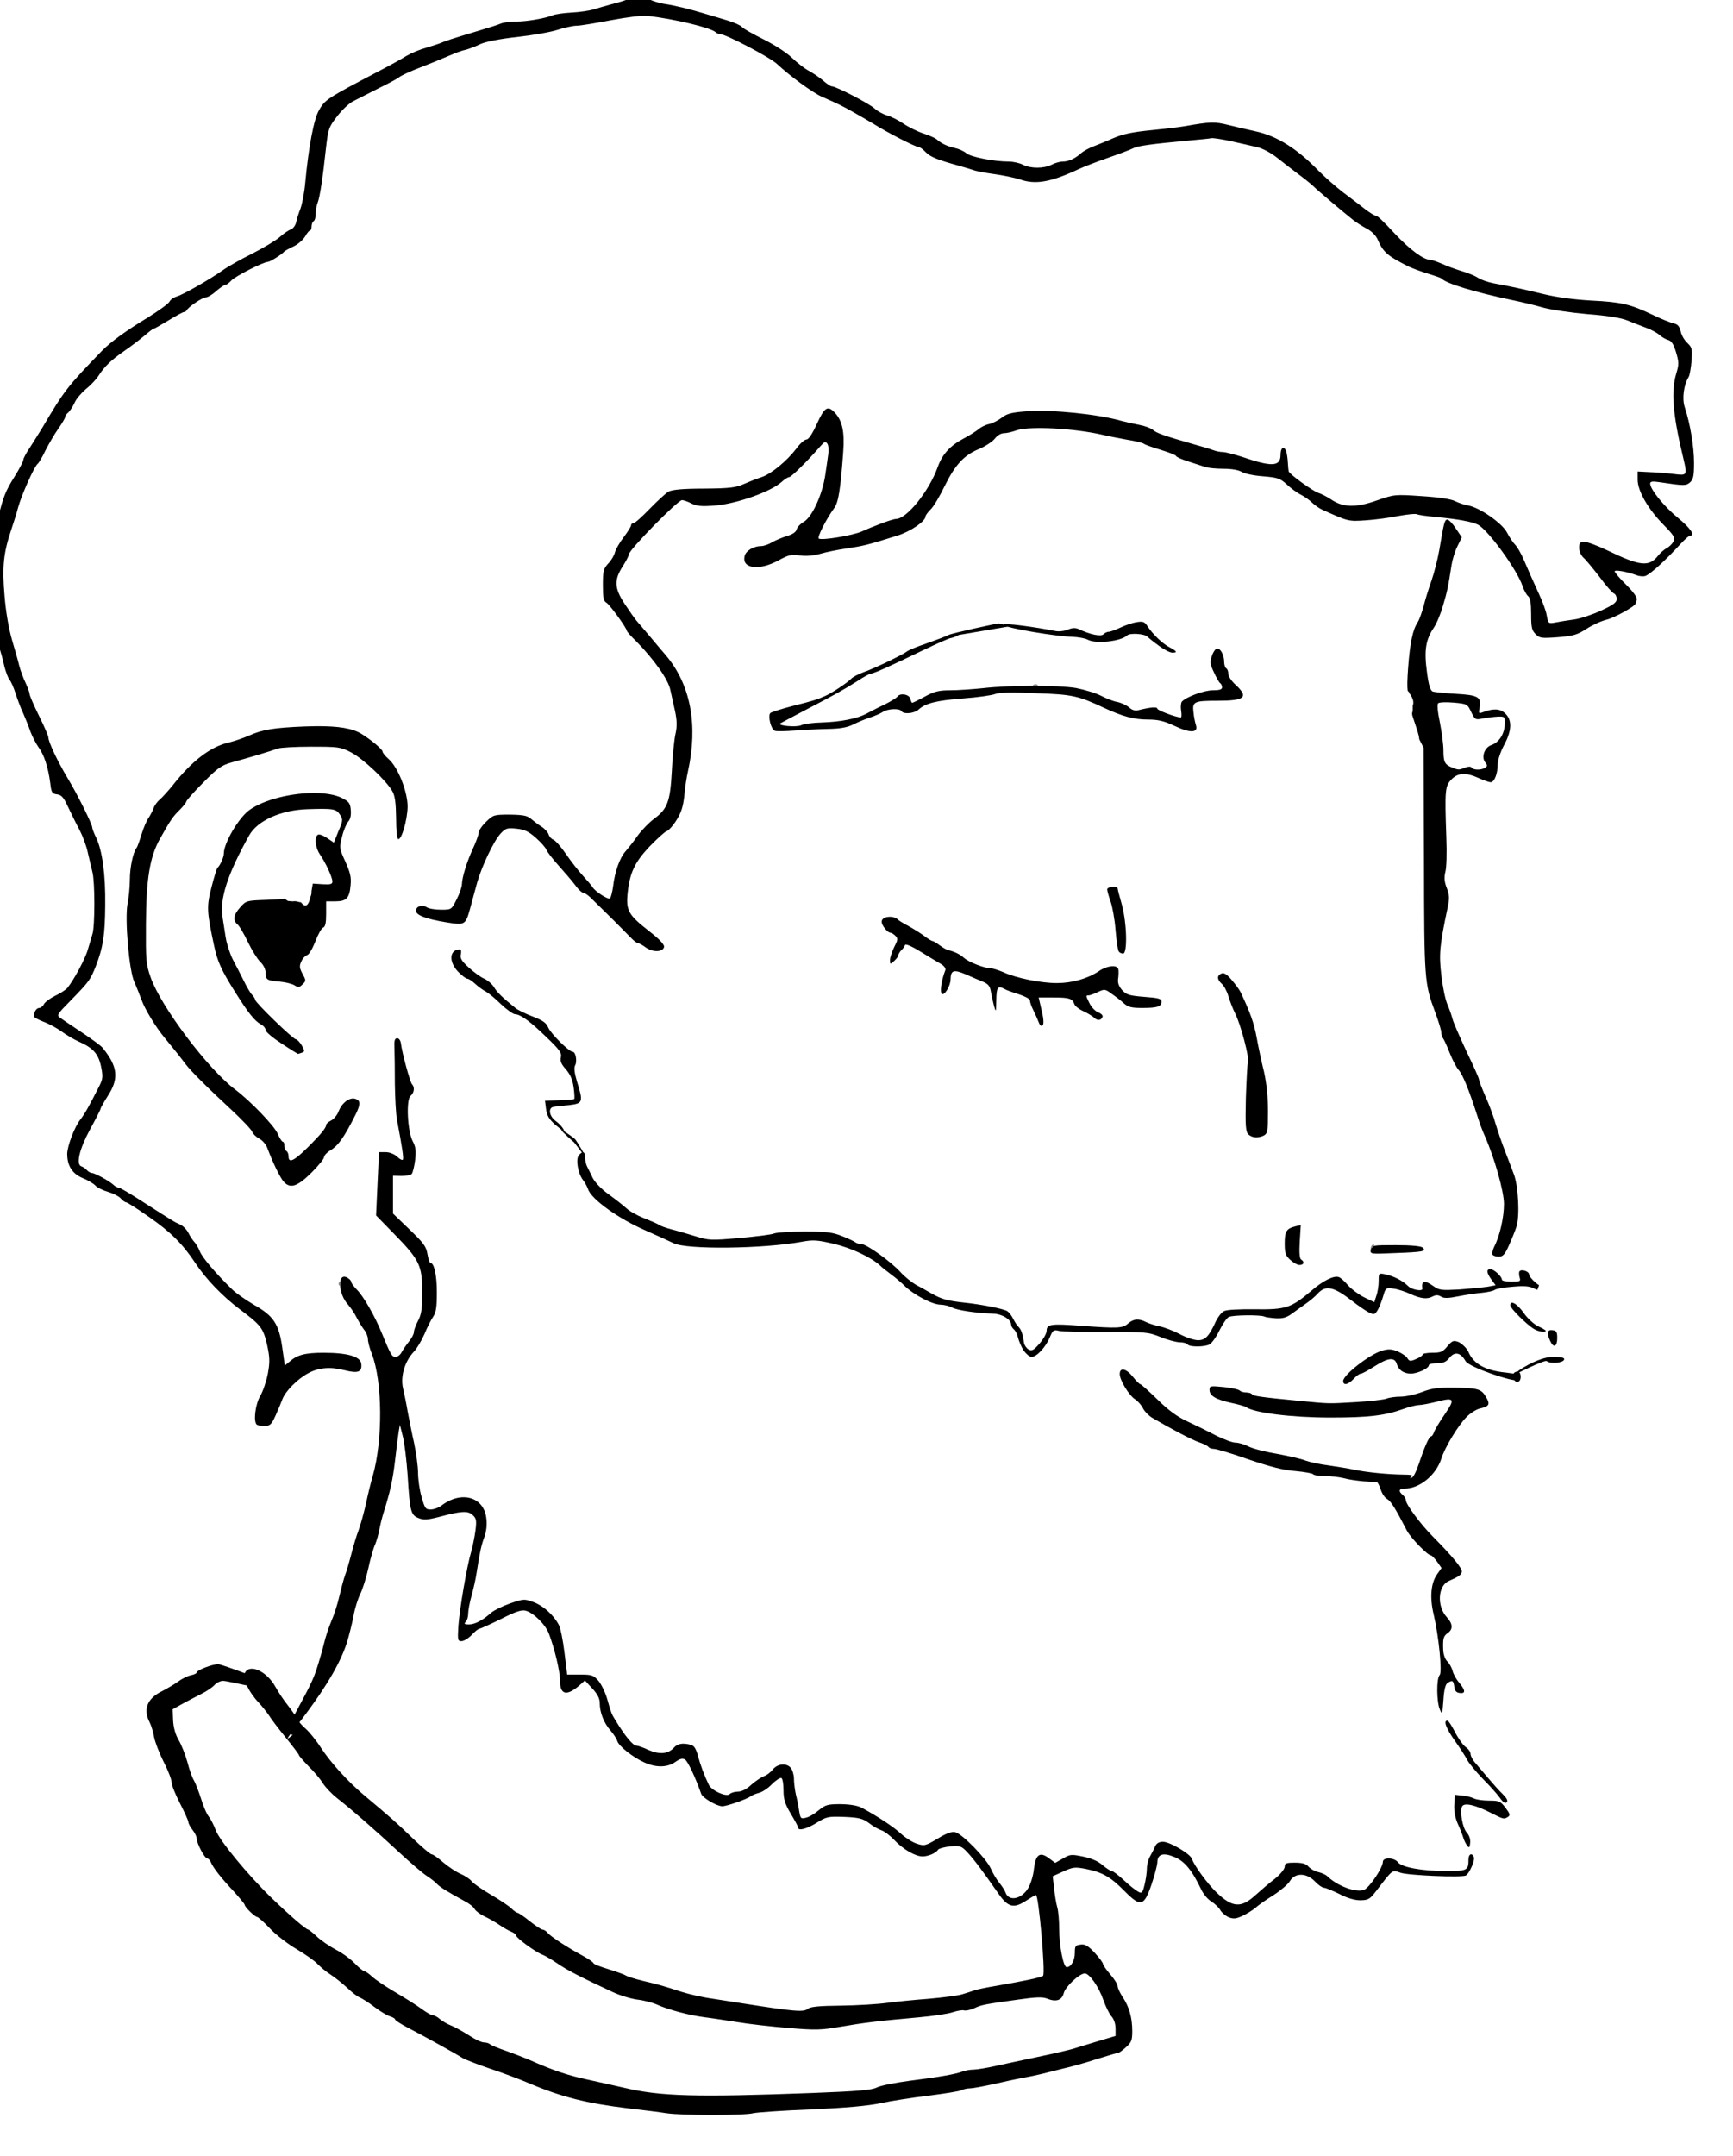 <?xml version="1.0" encoding="UTF-8" standalone="no"?>
<svg
   id="svg8"
   version="1.1"
   viewBox="0 0 215.76 268.198"
   height="268.198mm"
   width="215.76mm">
  <defs
     id="defs2" />
  <g
     transform="translate(-1.733,-19.36)"
     id="layer1">
    <g
       transform="matrix(0.026,0,0,0.026,-62.7,-4.999)"
       id="g100">
      <g
         id="layer101"
         fill="#000000"
         stroke="none">
        <path
           d="m 5670,11049 c -30,-5 -111,-15 -180,-23 -202,-24 -324,-55 -477,-120 -44,-19 -130,-51 -190,-71 -59,-20 -118,-43 -131,-51 -26,-17 -179,-102 -264,-146 -32,-17 -58,-34 -58,-38 0,-4 -10,-10 -22,-14 -13,-3 -47,-23 -76,-45 -29,-22 -61,-42 -71,-46 -10,-3 -37,-24 -60,-46 -24,-22 -59,-50 -79,-63 -21,-13 -48,-36 -62,-50 -13,-15 -59,-47 -101,-72 -43,-25 -101,-70 -129,-100 -28,-30 -56,-54 -60,-54 -11,0 -60,-48 -60,-58 0,-4 -24,-33 -52,-64 -63,-67 -100,-115 -110,-140 -4,-10 -12,-18 -17,-18 -13,0 -51,-73 -51,-96 0,-9 -9,-27 -20,-41 -11,-14 -20,-31 -20,-38 0,-6 -18,-46 -40,-89 -22,-42 -40,-87 -40,-100 0,-13 -17,-58 -39,-100 -21,-42 -41,-95 -45,-117 -4,-23 -13,-54 -21,-70 -33,-62 -12,-115 58,-149 23,-12 58,-32 77,-46 19,-14 47,-28 63,-31 15,-3 27,-9 27,-13 0,-11 75,-40 103,-40 14,0 263,90 275,110 20,36 -220,-30 -252,-30 -13,0 -31,9 -42,21 -10,11 -37,29 -59,40 -22,11 -62,32 -90,47 l -50,28 2,53 c 2,35 11,68 27,95 13,22 32,70 42,106 9,36 23,74 30,85 7,11 22,50 34,86 11,37 28,77 39,90 10,13 24,42 32,63 18,50 155,216 269,326 88,85 164,150 174,150 3,0 22,15 42,34 19,18 60,46 90,62 30,15 71,45 91,66 20,21 42,38 47,38 5,0 22,12 37,26 15,14 64,47 110,74 46,27 102,62 125,79 23,17 47,31 54,31 8,0 23,8 34,18 12,10 37,25 56,32 19,8 57,29 85,47 27,18 59,33 70,33 12,0 25,4 30,9 6,5 39,19 75,31 36,13 83,31 105,40 123,55 192,78 296,100 48,10 124,28 170,38 170,40 341,45 899,24 215,-8 282,-14 306,-26 17,-9 87,-23 155,-32 143,-18 224,-32 257,-45 13,-5 37,-9 55,-9 18,-1 61,-8 97,-16 36,-8 128,-28 205,-44 77,-16 154,-34 170,-39 17,-5 69,-21 118,-36 l 87,-26 v -36 c 0,-22 -8,-45 -19,-57 -11,-12 -28,-47 -39,-78 -22,-64 -67,-128 -89,-128 -26,0 -93,63 -101,94 -9,35 -37,44 -81,26 -21,-8 -53,-7 -137,5 -165,23 -176,25 -212,42 -18,8 -39,12 -47,10 -7,-3 -31,1 -53,8 -22,8 -96,19 -164,25 -192,17 -265,26 -375,45 -92,16 -118,17 -250,6 -82,-7 -191,-19 -243,-28 -52,-8 -122,-19 -155,-23 -73,-9 -176,-36 -231,-61 -23,-10 -66,-21 -95,-24 -30,-4 -83,-20 -119,-37 -153,-71 -218,-105 -263,-136 -26,-18 -59,-37 -72,-42 -32,-12 -125,-80 -125,-91 0,-5 -10,-13 -22,-18 -13,-5 -39,-20 -58,-33 -19,-13 -52,-32 -72,-41 -21,-10 -42,-26 -47,-35 -5,-10 -26,-27 -48,-38 -86,-47 -118,-67 -133,-83 -8,-9 -30,-26 -47,-37 -18,-11 -79,-63 -135,-115 -113,-105 -229,-206 -296,-258 -24,-19 -54,-50 -67,-70 -12,-20 -43,-57 -69,-82 -25,-26 -46,-50 -46,-53 0,-4 -28,-41 -63,-84 -34,-42 -71,-90 -81,-107 -11,-16 -33,-44 -49,-61 -46,-48 -77,-112 -68,-138 19,-52 106,-15 149,64 14,25 39,63 57,85 17,22 38,51 45,65 7,14 26,36 43,50 16,14 49,54 72,90 47,72 133,166 210,230 124,104 154,130 229,203 44,42 85,77 91,77 7,0 32,18 56,39 25,21 62,46 84,55 21,9 44,25 51,34 7,10 48,39 91,64 43,25 88,55 100,67 12,12 26,21 30,21 4,0 31,18 58,40 28,22 55,40 61,40 6,0 18,7 25,16 15,18 90,67 167,109 28,15 52,32 52,36 0,4 33,17 73,29 39,12 77,26 82,30 6,4 42,16 80,25 77,18 101,25 190,54 33,10 96,25 140,31 44,7 105,16 135,21 267,42 306,45 327,28 12,-10 54,-14 157,-15 78,-1 177,-7 221,-13 44,-6 135,-15 203,-20 67,-6 139,-15 160,-22 20,-6 48,-15 62,-20 14,-4 57,-13 95,-19 143,-25 220,-41 228,-49 12,-12 -21,-386 -34,-386 -4,0 -26,13 -49,28 -57,37 -85,30 -128,-31 -80,-115 -121,-169 -151,-201 -29,-31 -35,-33 -82,-29 -28,3 -54,10 -58,15 -10,17 -48,33 -75,33 -35,0 -94,-34 -137,-80 -20,-21 -47,-41 -60,-45 -13,-4 -40,-19 -59,-34 -30,-22 -47,-27 -118,-30 -79,-3 -86,-1 -133,28 -48,30 -89,40 -89,23 0,-5 -16,-34 -35,-66 -28,-47 -35,-69 -35,-112 0,-29 -4,-56 -10,-59 -5,-3 -26,10 -45,29 -19,20 -48,39 -63,42 -15,4 -32,11 -39,16 -17,14 -115,48 -136,48 -27,0 -94,-40 -101,-59 -27,-77 -64,-156 -77,-164 -12,-8 -24,-5 -47,11 -38,27 -93,28 -149,2 -54,-24 -121,-77 -129,-102 -3,-11 -18,-34 -33,-51 -32,-37 -51,-86 -51,-131 0,-22 -11,-43 -36,-70 l -35,-38 -22,20 c -63,56 -97,51 -97,-17 0,-46 -25,-151 -53,-226 -17,-45 -74,-101 -112,-111 -20,-5 -49,5 -118,40 -51,25 -97,46 -102,46 -6,0 -23,14 -38,30 -16,17 -38,30 -49,30 -18,0 -19,-5 -15,-72 6,-85 42,-293 62,-358 7,-25 16,-70 20,-100 6,-48 4,-58 -14,-74 -23,-21 -54,-19 -162,10 -56,14 -72,15 -97,5 -37,-15 -41,-31 -52,-206 -5,-71 -15,-155 -23,-185 l -14,-55 -6,35 c -3,19 -11,80 -17,135 -11,93 -23,148 -55,250 -7,22 -16,58 -20,80 -4,22 -13,54 -20,71 -8,16 -23,68 -33,115 -10,46 -28,102 -39,124 -11,22 -26,69 -32,105 -7,36 -21,92 -31,125 -80,255 -416.207,582.5 -227.011,414.565 22.832,-20.266 7.815,28.369 -32.185,28.369 -72,0 69.196,-177.935 112.196,-309.935 13,-40 30,-98 37,-128 7,-30 23,-78 35,-106 13,-29 30,-83 39,-122 9,-39 21,-83 27,-99 6,-15 19,-59 29,-98 10,-38 25,-90 35,-115 9,-25 25,-81 35,-125 9,-44 24,-105 33,-135 49,-172 47,-450 -4,-584 -11,-27 -19,-59 -19,-71 0,-12 -8,-33 -19,-46 -10,-13 -26,-40 -36,-59 -9,-19 -28,-46 -40,-60 -49,-53 -52,-155 -5,-130 11,6 20,15 20,21 0,5 12,22 27,37 32,32 86,126 119,207 43,105 49,115 66,115 10,0 23,-10 29,-22 7,-13 23,-36 35,-51 13,-16 24,-36 24,-45 0,-10 9,-34 20,-55 16,-30 20,-56 20,-137 0,-128 -13,-154 -132,-276 l -89,-91 7,-152 7,-151 h 32 c 18,0 41,9 54,21 12,12 25,19 28,15 5,-5 -2,-54 -28,-191 -5,-27 -9,-104 -10,-170 0,-66 -1,-142 -2,-170 -2,-38 1,-50 13,-50 9,0 16,11 18,25 5,43 43,184 53,195 14,14 11,41 -7,56 -22,18 -15,169 11,218 14,26 16,46 11,89 -4,31 -11,61 -17,67 -5,5 -27,9 -49,9 l -40,-1 v 90 91 l 79,76 c 67,64 80,81 86,118 4,23 10,42 14,42 18,0 31,58 31,141 0,72 -4,97 -18,117 -10,15 -29,52 -41,82 -13,30 -36,69 -51,85 -44,46 -65,119 -52,175 6,25 16,74 22,110 7,36 20,104 31,152 10,48 19,113 19,143 0,30 7,82 17,115 15,54 19,60 43,60 15,0 38,-8 51,-18 96,-74 205,-43 216,61 4,30 0,63 -10,90 -15,41 -21,70 -37,172 -4,28 -15,76 -24,108 -9,32 -16,70 -16,85 0,16 -5,33 -12,40 -9,9 -6,12 15,12 29,0 66,-19 107,-56 14,-12 55,-32 92,-45 65,-22 67,-22 113,-5 47,18 96,63 120,110 7,13 19,72 26,130 l 13,106 h 62 c 57,0 64,3 88,30 14,17 33,56 42,88 19,67 21,71 37,97 49,81 86,125 103,125 6,0 33,9 58,21 53,23 94,19 122,-12 17,-19 42,-23 80,-13 16,4 25,19 34,52 12,45 30,93 52,139 14,29 85,60 100,45 7,-7 25,-12 40,-12 18,0 42,-12 65,-34 21,-18 48,-36 60,-40 12,-4 31,-18 42,-32 23,-29 68,-32 87,-6 7,9 14,32 14,50 0,18 4,52 9,75 6,23 13,59 16,80 6,36 8,38 32,32 15,-3 42,-19 62,-36 32,-26 42,-29 106,-29 46,1 81,7 101,18 74,40 152,91 187,124 21,19 55,41 75,47 36,12 41,11 100,-24 42,-26 69,-35 84,-31 34,8 148,125 170,173 10,23 29,55 42,70 12,15 26,36 29,46 16,44 76,32 108,-20 13,-21 25,-62 28,-92 8,-70 28,-85 71,-53 l 31,23 37,-21 c 34,-20 40,-21 97,-9 39,8 72,22 93,41 18,15 38,28 44,28 6,0 32,20 58,44 25,24 56,48 67,54 19,11 22,8 32,-33 6,-24 11,-59 11,-77 0,-18 7,-44 15,-58 8,-14 19,-35 24,-47 7,-16 19,-23 38,-23 33,0 131,58 139,82 9,30 75,120 118,161 75,72 117,75 184,14 26,-23 68,-60 95,-80 27,-22 47,-47 47,-58 0,-16 7,-19 48,-19 36,0 54,5 66,19 10,11 31,23 47,26 16,4 35,12 42,19 49,48 139,81 177,66 26,-11 90,-106 90,-134 0,-23 55,-21 72,2 18,24 114,42 230,42 103,0 108,-3 108,-56 0,-26 17,-33 26,-10 6,14 -21,76 -38,87 -17,11 -278,0 -314,-13 -40,-14 -35,-18 -114,85 -32,42 -39,46 -77,47 -28,0 -63,-10 -101,-30 -33,-16 -66,-30 -74,-30 -8,0 -27,-13 -43,-30 -40,-42 -96,-43 -120,-2 -9,15 -44,45 -78,67 -34,21 -73,48 -87,61 -14,12 -42,29 -63,39 -31,14 -42,15 -66,6 -15,-7 -34,-23 -40,-35 -7,-12 -26,-30 -42,-40 -16,-9 -37,-34 -47,-54 -45,-95 -81,-139 -130,-159 -55,-23 -82,-14 -82,28 -1,13 -13,60 -28,104 -36,105 -52,109 -130,30 -66,-67 -105,-89 -184,-105 -52,-10 -62,-9 -108,12 l -51,23 7,59 c 3,33 10,73 15,90 5,17 9,62 9,100 0,84 20,186 36,186 21,0 39,-32 39,-69 0,-32 3,-36 28,-39 21,-3 36,6 67,39 22,24 40,48 40,54 0,5 16,28 35,50 19,22 35,47 35,56 0,9 11,32 24,52 31,46 46,98 46,163 0,44 -4,54 -30,77 -16,15 -33,27 -37,27 -5,0 -51,14 -103,30 -52,17 -124,37 -160,45 -36,9 -81,20 -100,25 -19,5 -62,14 -95,20 -33,6 -98,20 -145,31 -47,10 -95,19 -108,19 -13,0 -31,4 -40,9 -9,5 -80,16 -157,26 -77,9 -180,25 -230,36 -62,13 -164,22 -335,30 -135,5 -258,14 -275,18 -39,11 -345,11 -415,0 z"
           id="path10" />
        <path
           d="m 9504,9769 c -6,-8 -15,-25 -19,-39 -4,-14 -16,-44 -27,-68 -12,-28 -18,-60 -16,-90 l 3,-47 35,4 c 19,1 44,8 55,13 10,6 43,11 73,11 49,0 55,3 79,34 22,29 24,36 12,44 -20,12 -20,12 -85,-21 -71,-36 -123,-48 -134,-30 -13,21 1,104 22,126 12,14 18,32 16,50 -2,22 -5,25 -14,13 z"
           id="path12" />
        <path
           d="m 9659,9538 c -13,-18 -50,-59 -82,-91 -31,-32 -64,-72 -72,-87 -8,-16 -35,-58 -60,-93 -43,-61 -56,-97 -36,-97 5,0 21,25 37,56 16,31 39,63 51,71 13,9 23,23 23,33 0,9 10,29 23,43 12,14 40,47 62,73 22,26 53,61 69,76 20,20 26,32 19,39 -7,7 -18,0 -34,-23 z"
           id="path14" />
        <path
           d="m 9373,9117 c -16,-35 -17,-149 -1,-165 13,-13 -4,-185 -29,-291 -19,-79 -13,-149 16,-190 l 22,-31 -21,-30 c -12,-16 -25,-30 -29,-30 -16,0 -97,-83 -116,-119 -55,-107 -77,-141 -94,-151 -11,-5 -25,-26 -31,-45 -6,-19 -15,-35 -18,-36 -4,0 -33,-2 -65,-4 -32,-3 -75,-9 -95,-15 -20,-5 -60,-10 -89,-10 -28,0 -54,-4 -57,-9 -3,-4 -41,-11 -85,-15 -57,-4 -122,-21 -225,-56 -79,-28 -153,-50 -165,-50 -11,0 -22,-4 -26,-9 -3,-5 -22,-15 -43,-22 -32,-10 -133,-63 -227,-118 -16,-10 -36,-30 -43,-44 -7,-15 -24,-35 -38,-44 -30,-19 -74,-92 -74,-121 0,-34 31,-27 63,13 15,19 31,35 35,35 4,0 41,33 82,73 54,53 95,83 145,106 39,18 100,48 136,67 37,18 78,34 93,34 15,0 43,8 64,19 20,10 82,26 137,35 55,10 116,24 135,32 19,7 69,18 110,23 41,6 98,15 125,21 58,12 157,22 233,23 35,0 48,3 40,9 -10,8 -10,9 0,6 8,-2 22,-30 33,-63 27,-81 50,-135 60,-135 4,0 10,-9 14,-20 3,-10 26,-49 51,-85 52,-76 47,-83 -41,-60 -33,8 -69,15 -81,15 -12,0 -46,8 -76,19 -90,32 -168,41 -349,41 -187,0 -367,-23 -404,-50 -5,-4 -37,-13 -70,-20 -74,-16 -105,-34 -105,-62 0,-20 3,-20 68,-14 37,4 71,11 77,17 5,5 19,9 31,9 13,0 25,4 28,9 5,8 46,14 236,32 136,13 126,13 262,5 65,-4 129,-11 144,-16 14,-6 45,-10 69,-10 24,0 70,-10 102,-22 46,-18 77,-22 150,-21 117,1 134,6 156,43 22,36 17,46 -25,56 -18,3 -48,22 -67,41 -40,40 -104,145 -121,200 -26,79 -104,143 -176,143 -27,0 -31,12 -9,30 8,7 15,18 15,25 0,20 70,115 130,175 95,96 141,152 138,168 -3,15 -12,22 -62,44 -53,23 -58,121 -10,173 29,31 31,58 5,76 -21,15 -24,25 -22,81 1,22 9,45 20,55 10,10 21,30 25,45 3,14 17,40 31,56 31,37 32,54 3,50 -17,-2 -24,-11 -26,-30 -4,-30 -9,-33 -32,-18 -10,6 -17,32 -20,82 -5,68 -6,71 -17,45 z"
           id="path16" />
        <path
           d="m 316.76,73.182 c -1.688,-0.075 -3.287,0.224 -4.537,0.924 -0.9,0.5 -4.401,1.7 -7.701,2.5 -3.3,0.9 -7.6,2.101 -9.5,2.701 -1.9,0.6 -6.6,1.3 -10.5,1.5 -3.8,0.2 -7.9,0.799 -9,1.299 -3.3,1.4 -12.2,3 -17.5,3 -2.7,0 -5.899,0.4 -7.199,0.9 -1.3,0.6 -6.101,2.1 -10.801,3.5 -13.9,4.2 -15.4,4.7 -17.5,5.6 -1.1,0.5 -4.5,1.6 -7.5,2.5 -3,0.8 -7.3,2.6 -9.5,3.9 -2.2,1.4 -8,4.599 -13,7.199 -25.2,13.2 -26.098,13.801 -28.898,18.801 -2.5,4.2 -5.002,17.5 -6.602,34.6 -0.4,4.7 -1.499,10.3 -2.299,12.5 -0.9,2.2 -1.8,5.201 -2.1,6.701 -0.4,1.5 -1.5,2.899 -2.5,3.299 -1.1,0.3 -3.401,1.9 -5.301,3.6 -1.8,1.6 -7.801,5.2 -13.301,8 -5.5,2.7 -11.8,6.3 -14,7.9 -5.9,4.2 -19.499,12 -22.199,12.6 -1.3,0.4 -2.801,1.4 -3.301,2.4 -0.5,1 -5.099,4.3 -10.199,7.5 -10.9,6.6 -18,11.8 -22.1,16 -16.5,17 -18.001,18.9 -28.701,37 -1.4,2.3 -3.999,6.4 -5.699,9.1 -1.8,2.6 -3.301,5.4 -3.301,6.1 0,0.7 -1.899,4.401 -4.299,8.201 -4.1,6.5 -5.4,9.7 -7.6,18.9 -0.6,2 -1.501,5.9 -2.201,8.6 -2.7,10.8 -1.2,42.5 2.6,54.1 0.7,2.2 1.8,6.2 2.4,9 0.7,2.7 1.8,5.7 2.5,6.5 0.7,0.8 2.1,3.9 3,6.9 1,3 2.601,7.3 3.701,9.5 1,2.3 2.499,6 3.299,8.4 0.9,2.3 2.6,5.7 3.9,7.5 2.6,3.5 4.6,9.499 5.6,17.199 0.5,4.5 0.901,5.001 3.201,5.301 2.2,0.3 3.199,1.4 5.299,6 1.5,3.1 3.9,8.1 5.5,11 1.5,2.9 3.4,7.9 4,11 0.7,3.1 1.701,7.299 2.201,9.299 1.2,4.6 1.2,25.7 0,29.5 -0.5,1.6 -1.401,4.9 -2.201,7.4 -1.2,4.4 -6.699,14.6 -9.799,18.4 -0.9,1 -3.5,2.699 -5.9,3.799 -2.3,1.1 -4.701,2.9 -5.301,3.9 -0.5,1.1 -1.599,1.9 -2.299,1.9 -1.3,0 -2.602,2 -2.602,4 0,0.5 2.102,1.6 4.602,2.6 2.5,0.9 6.4,3 8.6,4.6 2.2,1.6 5.9,3.801 8.1,4.801 7.1,3.1 9.6,5.9 10.9,12 1,4.9 0.9,5.9 -0.9,9.5 -4.8,9.5 -6.9,13.2 -9,15.9 -2.8,3.5 -6.301,12.8 -6.301,16.5 0,5.6 2.5,9.5 7.4,11.5 2.5,1 5.3,2.7 6.1,3.6 0.9,1 3.6,2.3 6,3 2.4,0.7 5.202,2.1 6.102,3.1 0.9,1.1 2.1,1.9 2.6,1.9 0.5,0 5.399,3.1 10.799,6.9 10.4,7.2 16.201,12.9 22.301,22.1 5.1,7.7 12.999,15.9 21.199,22.1 10.3,7.7 11.301,9 13.201,17 1.3,6.1 1.4,8.201 0.4,13.801 -0.7,3.6 -2.301,8.499 -3.701,10.799 -2.3,4 -3.299,12.002 -1.699,13.602 0.3,0.4 1.999,0.699 3.699,0.699 2.7,0 3.401,-0.601 5.301,-4.801 1.2,-2.6 2.7,-6.2 3.4,-8.1 1.4,-3.7 7.199,-9.599 12.299,-12.299 4.9,-2.7 10.601,-3.2 17.201,-1.5 6.7,1.7 8.699,0.998 8.199,-3.102 -0.4,-3.4 -6.6,-5.199 -18,-5.199 -8.9,0 -12.7,1.001 -16.4,4.301 l -2.199,1.799 -1.201,-8.5 c -1.6,-11.3 -4.1,-15.2 -13.5,-20.5 -3.9,-2.3 -8.7,-5.6 -10.6,-7.5 -7.7,-7.5 -13.999,-14.9 -15.299,-17.9 -0.7,-1.8 -1.901,-3.899 -2.701,-4.699 -0.8,-0.8 -2.1,-2.8 -2.9,-4.4 -0.8,-1.6 -2.6,-3.4 -4,-4 -2.7,-1.2 -2.598,-1.1 -17.898,-10.9 -5.7,-3.7 -10.8,-6.699 -11.4,-6.699 -0.6,0 -1.8,-0.6 -2.6,-1.4 -2.1,-1.9 -8.901,-5.6 -10.201,-5.6 -0.6,0 -1.7,-0.6 -2.5,-1.4 -0.7,-0.8 -1.9,-1.599 -2.6,-1.799 -2.7,-0.9 -1,-8.202 4.1,-17.602 2.8,-5.1 5.1,-9.6 5.1,-10 0,-0.4 1.6,-3.199 3.5,-6.199 5.4,-8.3 4.701,-14.1 -2.699,-23.1 -0.7,-0.8 -5.101,-4.101 -9.801,-7.201 -4.7,-3.1 -9.298,-6.2 -10.398,-7 -1.7,-1.2 -1.4,-1.699 5,-8.199 8.8,-9 9.5,-9.9 12.1,-16.5 3.5,-9 4.4,-15 4.5,-29.1 0.2,-14.7 -1.401,-26.201 -4.301,-32.301 -1.1,-2.2 -1.9,-4.4 -1.9,-4.9 0,-1.6 -7.099,-15.9 -11.699,-23.5 -4.7,-7.8 -9.301,-17.4 -9.301,-19.6 0,-0.7 -2,-5.4 -4.5,-10.4 -2.5,-5 -4.5,-9.698 -4.5,-10.398 0,-0.7 -0.898,-3.101 -1.898,-5.301 -1.1,-2.2 -2.4,-5.8 -3,-8 -0.5,-2.2 -2.1,-7.8 -3.5,-12.5 -1.5,-5.1 -3.002,-13.499 -3.602,-21.199 -1.2,-13.9 -0.498,-20.501 3.102,-31.301 1.1,-3.3 2.698,-8.2 3.398,-11 1.6,-5.9 7.9,-20 9.4,-20.9 0.5,-0.4 2.201,-3.2 3.701,-6.4 1.6,-3.1 4.3,-7.799 6.1,-10.299 1.8,-2.6 3.299,-5.1 3.299,-5.6 0,-0.6 0.702,-1.601 1.602,-2.301 0.8,-0.8 2.098,-2.8 2.898,-4.5 0.7,-1.8 3.2,-4.7 5.4,-6.6 2.3,-1.8 5,-4.7 6.1,-6.4 2.8,-4.4 6,-7.5 12.5,-12 3.2,-2.2 7.5,-5.499 9.5,-7.199 2.1,-1.8 4,-3.301 4.4,-3.301 0.3,0 3.5,-1.8 7.1,-4 3.6,-2.2 6.9,-4 7.4,-4 0.5,0 1.101,-0.401 1.301,-0.801 0.6,-1.5 7.5,-6.199 9.1,-6.199 0.9,0 3.2,-1.3 5,-3 1.9,-1.6 3.9,-3 4.4,-3 0.6,0 1.799,-0.9 2.799,-2 1.9,-2.1 15.402,-9 17.602,-9 1,0 6.798,-3.6 7.898,-5 0.3,-0.3 2.2,-1.4 4.4,-2.4 2.1,-1 4.5,-3.099 5.5,-4.699 0.9,-1.6 1.9,-2.9 2.4,-2.9 0.4,0 0.699,-0.9 0.699,-1.9 0,-1.1 0.5,-2.3 1,-2.6 0.6,-0.3 1,-1.9 1,-3.5 0,-1.6 0.4,-3.899 0.9,-5.199 1.1,-2.7 2.5,-12.1 4,-26.1 1.1,-9.4 1.3,-10.1 5.4,-15.4 2.3,-3 5.799,-6.301 7.699,-7.201 1.9,-1 7.3,-3.7 12,-6.1 4.7,-2.3 9.2,-4.7 10,-5.4 0.8,-0.7 5.3,-2.8 10,-4.6 4.7,-1.8 10.8,-4.3 13.5,-5.5 2.8,-1.2 6.3,-2.6 8,-2.9 1.6,-0.4 4.901,-1.599 7.301,-2.799 2.8,-1.2 9.2,-2.5 17.6,-3.4 7.2,-0.8 15.901,-2.3 19.301,-3.4 3.4,-1.1 7.599,-2 9.299,-2 1.6,0 8.901,-1.2 16.201,-2.6 8,-1.5 14.999,-2.4 17.799,-2.1 12.4,1.4 30.1,5.599 32.5,7.799 0.5,0.5 1.402,0.9 2.102,0.9 2.7,0 23.899,11.101 27.299,14.301 6.2,5.8 16.901,13.6 21.301,15.6 8.4,3.7 9.399,4.199 14.799,7.199 3,1.7 7.5,4.301 10,5.801 6.5,4.1 20.102,11.1 21.602,11.1 0.6,0 2.2,1.1 3.5,2.5 2.3,2.3 5.398,3.6 15.898,6.5 2.5,0.7 5.501,1.6 6.701,2 1.2,0.5 5.799,1.4 10.199,2 4.5,0.6 10.001,1.8 12.201,2.5 7.5,2.7 14.799,1.4 28.299,-4.9 2.8,-1.3 9.4,-3.8 14.6,-5.6 5.2,-1.8 10.4,-3.8 11.5,-4.4 2.1,-1.1 8.6,-2 26,-3.6 5.5,-0.5 10.7,-0.999 11.5,-1.199 0.8,-0.1 5.1,0.5 9.5,1.5 4.4,1 9.901,2.199 12.301,2.799 2.4,0.5 6.6,2.702 9.6,5.102 3,2.4 7.6,5.899 10.1,7.799 2.6,1.9 5.7,4.4 6.9,5.5 2.4,2.4 14.901,12.901 19.201,16.301 1.6,1.3 4.599,3.199 6.699,4.299 2.3,1.2 4.399,3.301 5.199,5.201 2.7,6.1 4.6,7.8 15,13 1.7,0.8 5.7,2.299 9,3.299 3.3,1 6.2,2.001 6.5,2.301 2.1,2.4 15.9,6.6 34.5,10.5 3.9,0.8 10.2,2.3 14,3.4 3.9,1.1 13.5,2.499 21.5,3.199 9.4,0.7 16.1,1.8 19,3 2.5,1 6.5,2.6 9,3.5 2.5,0.9 5.4,2.5 6.5,3.5 1.1,1 3.001,2.1 4.201,2.4 1.6,0.5 2.599,2.2 3.699,5.9 1.4,4.7 1.4,5.8 0.1,10.1 -2.6,8.6 -1.7,19.8 3.5,41.1 1.8,7.7 1.701,7.8 -4.699,7 -3.2,-0.4 -8.4,-0.8 -11.5,-0.9 l -5.801,-0.299 v 3.898 c 0,5.4 4.901,13.9 12.201,21.4 5.3,5.4 5.9,6.401 4.9,8.301 -0.6,1.1 -2.1,2.599 -3.4,3.199 -1.2,0.7 -3,2.3 -4,3.6 -4.3,5.4 -8.601,4.901 -24.301,-2.699 -4.6,-2.2 -9.399,-4 -10.799,-4 -2.2,0 -2.602,0.501 -2.602,2.801 0,1.7 0.902,3.699 2.102,4.799 1.2,1 4.599,5.201 7.699,9.201 3,4.1 6.1,7.598 6.9,7.898 0.7,0.3 1.299,1.501 1.299,2.701 -0.1,1.6 -1.7,2.8 -7.6,5.5 -4.1,1.9 -9.799,3.799 -12.699,4.199 -2.9,0.4 -6.801,1 -8.801,1.4 -3.6,0.7 -3.7,0.601 -4.4,-3.199 -0.3,-2.1 -1.999,-6.701 -3.699,-10.301 -3.8,-8.3 -4.199,-9.299 -7.199,-16.199 -1.3,-3.1 -3.201,-6.4 -4.301,-7.5 -1,-1 -2.701,-3.601 -3.801,-5.701 -2.3,-4.5 -12.9,-11.9 -18.5,-13 -1.9,-0.3 -4.798,-1.3 -6.398,-2.1 -1.9,-1 -7.8,-1.9 -16,-2.4 -13,-0.9 -13.202,-0.8 -21.602,2.1 -9.9,3.5 -16.098,3.4 -21.898,-0.6 -2,-1.3 -4.702,-2.7 -6.102,-3.1 -2.5,-0.8 -13.9,-9.001 -14.1,-10.301 -0.1,-0.4 -0.3,-2.299 -0.4,-4.299 -0.1,-2.1 -0.499,-4.401 -0.799,-5.301 -1.1,-2.8 -2.701,-1.699 -2.701,1.801 0,5.6 -4.198,5.8 -18.398,0.9 -3.8,-1.2 -8.001,-2.301 -9.201,-2.301 -1.3,0 -3.3,-0.4 -4.6,-0.9 -1.3,-0.5 -5.901,-1.9 -10.301,-3.1 -13.3,-3.8 -16.9,-5.1 -18.6,-6.6 -0.9,-0.8 -3.8,-1.9 -6.5,-2.4 -2.7,-0.5 -6.7,-1.4 -8.9,-2 -10.8,-3.1 -33.098,-5.4 -44.898,-4.5 -7.2,0.5 -9.6,1.1 -12,3 -1.7,1.3 -4.402,2.7 -6.102,3.1 -1.6,0.3 -3.9,1.4 -5,2.4 -1.1,0.9 -4.299,3 -7.199,4.5 -6.6,3.5 -10.3,7.601 -12.5,13.801 -4.1,11.4 -14.8,24.699 -19.9,24.699 -1.5,0 -9.7,3 -16.4,6 -4.3,1.9 -19.1,4.4 -20.6,3.4 -0.9,-0.5 3.4,-9.1 7.4,-14.6 2,-2.7 3.001,-8.8 4.301,-26.9 0.7,-9.4 -0.4,-14.8 -3.9,-18.6 -3.5,-3.8 -5.001,-2.901 -8.701,5.199 -2.2,4.8 -4,7.5 -5,7.5 -0.9,0 -3.099,1.901 -4.799,4.301 -4.6,6 -12.101,12.199 -16.701,13.699 -2.2,0.7 -6,2.201 -8.5,3.301 -3.8,1.7 -6.6,2.099 -19,2.199 -10.2,0 -15.2,0.5 -17,1.4 -1.4,0.8 -5.4,4.499 -9.1,8.299 -3.6,3.7 -6.999,6.801 -7.699,6.801 -0.7,0 -1.201,0.5 -1.201,1.1 0,0.5 -1.6,3.1 -3.5,5.6 -2,2.6 -3.799,5.801 -4.199,7.201 -0.3,1.4 -1.699,3.9 -3.199,5.4 -2.3,2.5 -2.602,3.599 -2.602,10.299 0,6 0.301,7.7 1.701,8.5 1.5,0.8 9.799,12.2 9.799,13.5 0,0.3 2,2.6 4.5,5 8.3,8.4 15.301,18.201 16.301,23.201 0.6,2.6 1.601,7.298 2.301,10.398 0.9,4.4 1,7.1 0.1,11 -0.6,2.9 -1.401,10.901 -1.701,17.801 -0.8,14.4 -2.1,17.8 -8.5,22.5 -2.3,1.7 -5.799,5.3 -7.799,8 -1.9,2.8 -4.601,6.1 -5.801,7.5 -2.8,3.1 -5.2,9.801 -6,16.801 -0.4,2.9 -1.1,5.499 -1.5,5.799 -1,0.6 -6.899,-3.199 -8.199,-5.199 -0.4,-0.7 -2.501,-3.2 -4.701,-5.6 -2.2,-2.4 -5.899,-7.1 -8.199,-10.5 -2.4,-3.5 -5.1,-6.501 -6,-6.801 -0.9,-0.3 -2.001,-1.5 -2.301,-2.6 -0.4,-1.1 -1.899,-2.7 -3.299,-3.6 -1.5,-0.9 -3.7,-2.601 -5,-3.701 -1.8,-1.6 -3.701,-2 -10.201,-2.1 -7.7,0 -7.998,0.1 -11.398,3.4 -2,1.9 -3.602,4.299 -3.602,5.299 0,0.9 -1.199,4.3 -2.699,7.5 -3,6.5 -5.201,13.702 -5.301,17.102 0,1.2 -1.1,4.499 -2.5,7.199 -2.5,5 -2.5,5 -7.5,5 -2.8,0 -5.898,-0.499 -6.898,-1.199 -2.2,-1.4 -5.102,-0.401 -5.102,1.699 0,2.1 4.701,3.9 14.301,5.5 9.3,1.5 9.401,1.501 11.801,-7.199 0.9,-3.5 2.399,-8.801 3.199,-11.801 2.2,-7.8 7.999,-20 11.199,-23.4 2.4,-2.6 3.1,-2.8 7.5,-2.4 4,0.4 5.9,1.3 9.4,4.4 2.4,2.1 4.7,4.701 5.1,5.801 0.4,1 3,4.4 5.9,7.6 2.8,3.1 6.4,7.301 7.9,9.301 1.5,2.1 3.3,3.699 4,3.699 0.7,0 2.599,1.4 4.199,3.1 1.7,1.7 4.101,4.001 5.301,5.201 2.1,2 7.4,7.3 13.5,13.5 1.2,1.2 2.5,2.199 3,2.199 0.5,0 2.201,0.9 3.801,2.1 3.4,2.4 8.199,2.201 8.699,-0.299 0.2,-1.1 -2.2,-3.7 -7.1,-7.5 -9.9,-7.7 -11.1,-9.901 -10.4,-17.701 1,-10.1 3.3,-15.099 10.4,-22.699 3.6,-3.7 7.299,-7.1 8.199,-7.4 1,-0.3 3.201,-2.701 4.801,-5.301 2.3,-3.6 3.199,-6.399 3.799,-11.699 0.3,-3.8 1.101,-9 1.701,-11.5 5,-22.5 1.3,-41.801 -10.6,-55.801 -2.2,-2.6 -5.902,-6.9 -8.102,-9.6 -2.2,-2.6 -4.898,-5.7 -5.898,-6.9 -1,-1.2 -3.601,-4.9 -5.701,-8.1 -4.9,-7.4 -5.1,-11.4 -0.9,-17.9 1.7,-2.6 3,-5.299 3,-5.799 0,-2.1 23.4,-25.9 25.4,-25.9 0.7,0 2.8,0.7 4.5,1.6 2.6,1.3 4.9,1.5 11.4,1 10.4,-0.9 26.601,-6.599 31.801,-11.299 1.4,-1.3 3,-2.301 3.6,-2.301 1,0 8.799,-7.7 14.699,-14.5 2.2,-2.5 2.7,-2.8 3.6,-1.5 0.5,0.8 0.8,2.9 0.5,4.5 -0.2,1.7 -0.9,6.4 -1.5,10.5 -1.4,9.4 -6.299,20.1 -10.299,22.4 -1.6,0.9 -3.1,2.5 -3.4,3.6 -0.3,1.3 -1.999,2.399 -4.699,3.199 -2.2,0.7 -5.402,2 -7.102,3 -1.6,1 -3.999,1.801 -5.199,1.801 -3.6,0 -7.3,2.199 -7.9,4.699 -1.6,6.1 6.9,7.201 16.1,2.201 4.9,-2.7 6.2,-3 10.4,-2.4 3.1,0.4 6.501,0.099 9.701,-0.801 2.7,-0.8 8.498,-2 12.898,-2.6 7.8,-1.2 9.7,-1.6 24,-6.1 6.4,-2 13.5,-6.899 13.5,-9.199 0,-0.5 1.1,-2 2.5,-3.4 1.4,-1.3 4.401,-6.401 6.701,-11.201 5,-10.1 9.2,-14.699 16.5,-17.699 2.9,-1.2 6.2,-3.401 7.4,-4.801 1.1,-1.5 2.999,-2.699 4.299,-2.699 1.3,0 4.101,-0.6 6.201,-1.4 6.3,-2.1 27.598,-0.999 41.398,2.201 2.5,0.6 7.7,1.599 11.5,2.299 3.9,0.6 7.5,1.5 8,1.9 0.6,0.5 4.301,1.8 8.301,3 3.9,1.2 7.199,2.5 7.199,2.9 0,0.4 2.601,1.6 5.801,2.6 3.1,1 6.7,2.2 8,2.6 1.3,0.5 5.201,0.9 8.801,0.9 4.1,0 7.299,0.6 8.799,1.5 1.2,0.8 5.801,1.8 10.201,2.1 7.1,0.6 8.198,1 11.398,3.9 1.9,1.8 4.901,4 6.701,4.9 1.8,0.9 4.2,2.6 5.5,3.9 1.3,1.2 3.399,2.699 4.799,3.299 12.6,5.7 12.502,5.6 20.602,5.1 4.4,-0.3 11.499,-1.2 15.799,-2.1 4.4,-0.8 8.4,-1.199 9,-0.799 0.6,0.3 4.7,0.899 9.1,1.299 10.6,1 17.502,2.301 20.102,3.701 5,2.7 18.899,21.898 21.299,29.398 0.7,2 1.901,4.201 2.701,4.801 1,0.9 1.398,3.4 1.398,8.6 0,6.2 0.302,7.7 2.102,9.5 2,2 2.799,2.1 10.799,1.5 7.4,-0.6 9.3,-1.2 13.6,-4 2.8,-1.8 7.101,-3.8 9.701,-4.4 3.9,-1 13.799,-6.499 13.799,-7.699 0,-0.2 0.302,-1.001 0.602,-1.801 0.3,-1 -1.5,-3.6 -5,-7.1 -3.1,-3 -5.602,-6 -5.602,-6.5 0,-0.9 5.7,0.101 10.4,1.801 1.4,0.6 3.401,0.7 4.301,0.4 2.6,-1 9.8,-7.602 17.1,-15.602 1.9,-2 3.801,-3.699 4.301,-3.699 2.6,0 0.199,-3.6 -5.801,-8.5 -6.6,-5.4 -13.301,-13.6 -13.301,-16.4 0,-1 1.001,-1.199 4.301,-0.699 12.1,1.8 12.801,1.8 14.801,0.1 1.6,-1.5 1.898,-3.2 1.898,-9.4 0,-7.5 -1.8,-18.599 -4.5,-26.699 -1.3,-4.1 -0.4,-10.601 1.9,-14.301 0.5,-0.7 1.1,-4.2 1.4,-7.6 0.4,-5.8 0.3,-6.499 -2,-8.699 -1.4,-1.3 -2.899,-3.802 -3.199,-5.602 -0.6,-2.4 -1.4,-3.299 -3.4,-3.799 -1.5,-0.3 -6,-2.1 -10.1,-4.1 -10.7,-5.1 -15.002,-6.101 -29.602,-6.801 -8.4,-0.5 -16.5,-1.599 -23,-3.199 -9.6,-2.3 -13.499,-3.202 -23.699,-5.102 -2.5,-0.5 -5.801,-1.6 -7.301,-2.6 -1.5,-1 -4.999,-2.399 -7.799,-3.199 -2.9,-0.9 -7.1,-2.4 -9.4,-3.5 -2.4,-1 -4.899,-1.9 -5.699,-1.9 -3.1,0 -9.702,-4.899 -16.602,-12.199 -6.3,-6.8 -8.498,-8.8 -9.398,-8.9 -0.6,0 -3.001,-1.499 -5.201,-3.199 -2.3,-1.8 -7,-5.4 -10.5,-8 -3.5,-2.7 -8.6,-7.2 -11.4,-10 -10.3,-10.7 -20.099,-16.902 -30.199,-19.102 -3.7,-0.8 -9.701,-2.2 -13.301,-3.1 -6.5,-1.6 -8.5,-1.6 -21,0.6 -3,0.5 -9.8,1.301 -15,1.801 -10.3,1 -14.6,1.901 -20,4.301 -1.9,0.9 -5.5,2.299 -8,3.299 -2.5,0.9 -5.4,2.5 -6.5,3.5 -2.9,2.6 -5.999,4 -8.799,4 -1.4,0 -3.801,0.7 -5.301,1.5 -3.7,1.9 -10.099,1.9 -13.799,0 -1.5,-0.8 -4.601,-1.5 -6.801,-1.5 -7,0 -18.201,-2.2 -20.301,-4 -1.1,-1 -3.6,-2.1 -5.5,-2.5 -3.6,-0.8 -6.5,-2.2 -8.6,-4.1 -0.7,-0.6 -3.499,-1.901 -6.299,-2.801 -2.8,-0.9 -7.102,-2.999 -9.602,-4.699 -2.5,-1.7 -6.1,-3.5 -8,-4 -1.9,-0.6 -4.499,-1.999 -5.799,-3.199 -2.2,-2.2 -18.5,-10.701 -20.6,-10.701 -0.6,0 -2.501,-1.3 -4.301,-2.9 -1.8,-1.5 -4.901,-3.6 -6.801,-4.6 -1.9,-1 -5.5,-3.799 -8,-6.199 -2.6,-2.5 -8.4,-6.201 -13.6,-8.801 -5,-2.5 -9.699,-5.1 -10.299,-5.9 -0.7,-0.8 -3.8,-2.2 -6.9,-3.1 -3.1,-1 -8.401,-2.5 -11.701,-3.5 -7.1,-2.1 -13.5,-3.7 -19,-4.5 -2.1,-0.4 -5.199,-1.3 -6.699,-2.1 -1.6,-0.8 -3.375,-1.249 -5.062,-1.324 z"
           transform="matrix(10,0,0,10,2369.778,188.943)"
           style="stroke-width:0.1"
           id="path18" />
        <path
           d="m 8910,7545 c 0,-29 126,-127 186,-145 32,-9 46,-8 76,4 20,9 41,23 46,33 9,14 14,15 41,3 17,-7 31,-16 31,-21 0,-5 21,-9 47,-9 40,0 50,-4 72,-31 23,-27 29,-29 52,-21 14,6 36,25 47,44 45.683,116.644 212.386,96.555 225.386,111.555 12,15 10.843,22.752 6.843,26.752 C 9729.229,7551.307 9515,7481 9496,7450 c -24,-42 -52,-47 -77,-16 -16,20 -29,26 -60,26 -21,0 -39,4 -39,10 0,15 -55,40 -87,40 -34,-1 -58,-17 -67,-48 -10,-32 -42,-28 -106,13 -30,19 -59,35 -65,35 -7,0 -22,11 -35,25 -26,28 -50,33 -50,10 z"
           id="path20" />
        <path
           d="m 9726,7534 c -8,-20 1,-34 20,-34 8,0 14,10 14,25 0,28 -24,34 -34,9 z"
           id="path22" />
        <path
           d="m 9733.386,7513.555 c 0,-15 114.614,-83.555 178.614,-83.555 43,0 59,3 56,13 -6,16 -66,21 -83,7 -10,-8 -151.614,63.555 -151.614,63.555 -24,13 0,12 0,0 z"
           id="path24" />
        <path
           d="m 289.99,626.193 c -0.508,-0.016 -1.181,0.45 -1.969,1.412 -1.6,1.9 -0.4,8.699 1.9,11.699 1,1.3 2.1,3.3 2.5,4.5 1.5,4.8 14.601,14.2 27.801,19.9 5.7,2.5 11.599,5.2 13.199,6 6.3,3.1 42.601,2.701 61.301,-0.699 5.5,-1 7.4,-0.9 15.5,1 8.4,2 17.9,6.5 22.1,10.4 0.6,0.7 2.999,2.499 5.199,4.199 2.2,1.6 5.1,4.1 6.5,5.5 4.4,4.3 13.301,9 17.301,9 1.5,0 4,0.6 5.5,1.4 2.6,1.3 11.201,2.6 19.801,2.9 4.2,0.2 8.398,2.799 8.398,5.199 0,0.7 0.6,1.8 1.4,2.4 0.7,0.6 1.6,2.4 1.9,3.9 0.4,1.5 1.5,4.2 2.6,6 1.2,1.7 2.9,3.199 3.9,3.199 2.4,0 6.699,-4.601 8.699,-9.301 1.4,-3.5 1.901,-3.799 4.301,-3.199 1.5,0.4 11.7,0.7 22.6,0.6 19.1,-0.1 20.201,3.9e-4 26.201,2.4 3.4,1.4 7.599,2.5 9.299,2.5 1.6,0 3.3,0.5 3.6,1 0.8,1.3 8.1,1.3 10.5,0 1.1,-0.6 3.201,-3.5 4.701,-6.6 1.5,-3 3.5,-6 4.5,-6.5 1.8,-1 15.5,-1.101 17.1,-0.201 0.5,0.3 2.901,0.601 5.301,0.801 3.4,0.2 5.199,-0.3 7.699,-2.1 1.7,-1.3 4.799,-3.401 6.699,-4.801 1.9,-1.3 4.6,-3.5 5.9,-5 3.8,-4.1 7.7,-3.199 16.5,3.701 2.7,2.1 6.201,4.499 7.701,5.299 2.7,1.3 2.899,1.301 4.299,-0.799 0.8,-1.3 2.001,-4.301 2.701,-6.701 1.2,-4.2 1.398,-4.299 4.898,-3.799 1.9,0.2 5.701,1.4 8.201,2.6 5.2,2.3 7.999,2.6 10.799,1.1 1.4,-0.7 2.501,-0.7 3.801,0.1 1.4,0.9 3.401,0.9 8.301,-0.1 3.5,-0.7 8.698,-1.499 11.398,-1.699 2.8,-0.3 5.502,-0.9 6.102,-1.4 0.6,-0.5 4.5,-1.2 8.6,-1.5 5.6,-0.5 8.099,-0.3 10.299,0.9 0.418,0.214 0.936,0.405 1.492,0.586 0.267,-0.735 0.575,-1.466 0.816,-2.205 -0.558,-0.339 -1.107,-0.753 -1.707,-1.281 -1.7,-1.4 -3.102,-3.2 -3.102,-3.9 0,-1.5 -3.8,-2.7 -4.6,-1.4 -0.3,0.5 -0.2,1.8 0.1,2.9 0.6,1.8 0.202,2 -3.898,2 -2.5,0 -4.602,-0.4 -4.602,-1 0,-1.5 -3.8,-5 -5.5,-5 -2,0 -1.9,1.7 0.5,5 l 2,2.699 -3.799,0.701 c -2,0.3 -8.001,0.899 -13.301,1.299 -8.9,0.5 -9.899,0.4 -12.699,-1.6 -4.2,-3 -5.901,-2.599 -5.301,1.201 0.2,1.5 -4.999,0.599 -6.799,-1.201 -2.5,-2.5 -6.701,-4.7 -10.801,-5.6 -3.3,-0.7 -3.301,-0.599 -3.301,3.301 0,2.1 -0.5,5.298 -1.1,6.898 l -1,3.102 -4.799,-2.301 c -2.6,-1.3 -6.101,-3.901 -7.801,-5.801 -1.6,-1.9 -3.6,-3.698 -4.4,-3.898 -2.3,-0.9 -7.699,1.8 -13.199,6.6 -9.6,8.1 -12.1,8.999 -26.9,8.799 -7.7,-0.1 -13.7,0.2 -14.9,0.9 -1.2,0.6 -2.799,2.701 -3.799,4.701 -3.3,7.3 -5.102,9.199 -8.602,9.199 -1.8,0 -5.798,-1.3 -8.898,-3 -3.1,-1.6 -7.3,-3.2 -9.4,-3.6 -2,-0.4 -4.9,-1.3 -6.4,-2 -3.7,-1.9 -6.101,-1.7 -8.801,0.6 -2.6,2.3 -4.599,2.4 -22.699,1.1 -14.1,-1.1 -16.301,-0.8 -16.301,2.4 0,1.2 -1.498,3.9 -3.398,6.1 -2.9,3.3 -3.701,3.701 -5.301,2.801 -1,-0.6 -1.9,-2 -2.1,-3 -0.7,-4.5 -1.3,-6.3 -2.5,-7.6 -0.8,-0.7 -2.001,-2.601 -2.801,-4.201 -0.8,-1.6 -2.1,-3.2 -2.9,-3.6 -2.3,-1.2 -12.7,-3.2 -20.5,-4 -8.1,-0.9 -10.7,-1.601 -15.5,-4.301 -1.9,-1.1 -5.198,-3 -7.398,-4.1 -2.1,-1.2 -5.5,-3.9 -7.5,-6.1 -4.5,-5 -16.301,-13.5 -18.801,-13.5 -1.1,0 -2.301,-0.401 -2.801,-0.801 -0.6,-0.5 -3.398,-1.8 -6.398,-3 -4.5,-1.8 -7.401,-2.199 -17.701,-2.199 -6.7,0 -13.399,0.4 -14.799,0.9 -1.3,0.6 -8.901,1.499 -16.801,2.199 -13.5,1.2 -14.701,1.101 -20.801,-0.799 -3.6,-1.1 -8.7,-2.601 -11.5,-3.301 -2.7,-0.7 -5.5,-1.699 -6.1,-2.199 -0.7,-0.5 -3.899,-1.901 -7.199,-3.201 -3.4,-1.3 -7.2,-3.499 -8.5,-4.799 -1.3,-1.2 -5.101,-4.2 -8.301,-6.5 -3.6,-2.6 -6.599,-5.7 -7.799,-8 -1,-2.1 -2.201,-4.6 -2.701,-5.5 -0.5,-1 -0.9,-2.901 -0.9,-4.301 0,-1.575 -0.379,-2.391 -1.031,-2.412 z"
           transform="matrix(10,0,0,10,2369.778,188.943)"
           style="stroke-width:0.1"
           id="path26" />
        <path
           d="m 9902,7355 c -19,-40 -15,-57 11,-53 18,2 22,9 22,37 0,42 -17,50 -33,16 z"
           id="path28" />
        <path
           d="m 734.885,698.16 c -0.541,0.006 -0.863,0.402 -0.863,1.246 0,1.4 7.8,9.198 11.5,11.398 2,1.2 5.5,1.701 5.5,0.801 0,-0.3 -1.699,-1.299 -3.699,-2.199 -2,-1 -5.101,-3.801 -6.801,-6.301 -2.2,-3.094 -4.447,-4.959 -5.637,-4.945 z"
           transform="matrix(10,0,0,10,2369.778,188.943)"
           style="stroke-width:0.1"
           id="path30" />
        <path
           d="m 8656,6965 c -22,-20 -26,-32 -26,-78 0,-58 8,-71 51,-82 l 26,-6 -5,79 c -3,52 -1,82 7,86 17,11 13,26 -8,26 -10,0 -30,-11 -45,-25 z"
           id="path32" />
        <path
           d="m 703.723,323.406 c -1.2,0.4 -1.501,1.699 -3.701,14.699 -0.7,4.1 -2.399,10.7 -3.699,14.5 -1.4,3.9 -3.101,9.401 -3.801,12.301 -0.8,2.9 -1.999,6.3 -2.799,7.6 -2.4,3.6 -3.7,9.799 -4.6,21.799 -0.421,5.618 -0.489,9.08 -0.221,11.012 1.753,1.724 0.357,1.489 1.168,1.617 0.902,1.376 1.733,2.97 1.498,4.686 -0.052,0.379 -0.233,0.729 -0.311,1.104 -0.009,0.045 0.056,0.081 0.059,0.127 0.008,0.189 -0.012,0.377 -0.019,0.566 0.004,0.211 0.008,0.422 0.012,0.633 0.013,0.853 -0.117,1.565 -0.328,2.166 0.067,0.368 0.136,0.736 0.193,1.105 0.794,2.291 2.042,6.179 2.508,7.615 0.381,1.244 0.667,2.419 0.785,3.646 l 2.055,4.023 0.201,54 c 0.1,57.7 0.2,58.699 5.4,72.699 1.6,4.3 2.898,8.602 2.898,9.602 0,1 0.401,2.199 0.801,2.699 0.5,0.6 1.899,3.7 3.199,7 1.3,3.3 3.201,6.999 4.301,8.199 1.9,2.1 4.9,9.401 8.9,21.801 1,3.3 2.6,7.6 3.5,9.5 4.7,10.5 9.299,26.801 9.299,32.801 0,6.4 -1.999,15.3 -4.699,20.5 -0.7,1.5 -1.101,3.199 -0.801,3.699 0.3,0.6 1.7,1 3,1 2,0 2.901,-0.999 4.801,-5.199 1.3,-2.9 2.999,-7.001 3.699,-9.201 1.6,-4.9 0.901,-19.6 -1.299,-25.1 -0.8,-2.2 -2.701,-7.1 -4.201,-11 -1.5,-3.8 -3.5,-9.7 -4.5,-13 -0.9,-3.3 -3.098,-9.299 -4.898,-13.199 -1.7,-3.9 -3.102,-7.601 -3.102,-8.201 0,-0.5 -2.7,-6.6 -6,-13.4 -3.2,-6.9 -6.2,-13.699 -6.6,-15.299 -0.4,-1.6 -1.5,-4.8 -2.5,-7.1 -1,-2.3 -2.3,-8.6 -2.9,-14 -1.2,-10 -0.8,-14.301 3,-32.201 1,-4.5 0.902,-6.1 -0.398,-9.5 -1.2,-3 -1.301,-5 -0.701,-7.6 0.6,-1.9 0.8,-9.3 0.5,-16.5 -0.8,-22.7 -0.599,-24.599 2.301,-27.699 3.2,-3.4 6.999,-3.601 13.199,-0.801 2.4,1.1 5.001,2 5.701,2 1.8,0 3.398,-4.1 3.398,-8.6 0,-1.9 1.3,-5.9 3,-9.1 3.8,-7 4,-12.101 0.5,-15.301 -2.4,-2.3 -5.798,-2.4 -10.898,-0.4 -1.7,0.6 -1.801,0.401 -1.301,-2.299 1,-5.1 -0.701,-6.002 -11.301,-6.602 -5.2,-0.3 -10.2,-0.8 -11.1,-1.1 -1.2,-0.5 -1.999,-3.1 -2.799,-9.4 -1.4,-10.1 -0.601,-15.4 3.199,-21 1.4,-2 3.4,-6.799 4.5,-10.699 2,-6.7 2.5,-9 4.1,-19.5 0.4,-2.5 1.601,-6.5 2.801,-8.9 l 2.1,-4.299 -3,-4.4 c -1.6,-2.5 -3.5,-4.3 -4.1,-4.1 z m -1.576,87.449 c 1.35,-0.05 3.075,3.9e-4 4.875,0.15 6.4,0.6 6.501,0.7 8.301,4.5 1.8,3.7 2,3.8 5.5,3.1 2,-0.4 5.299,-0.8 7.199,-0.9 3.4,-0.1 3.5,-3.9e-4 3.4,3.6 -0.2,4.7 -2.7,8.7 -6.4,10 -3.4,1.1 -4.998,5.9 -2.898,8.4 1,1.3 0.999,1.7 -0.201,2.5 -1.9,1.2 -5.6,1.1 -6.4,-0.1 -0.4,-0.6 -1.5,-0.6 -3.1,0 -3,1.2 -3.2,1.2 -6.4,-0.1 -3.4,-1.4 -4,-2.601 -4,-8.301 0,-2.6 -0.799,-8.599 -1.699,-13.199 -1.1,-5.3 -1.401,-8.701 -0.801,-9.201 0.3,-0.25 1.275,-0.399 2.625,-0.449 z"
           transform="matrix(10,0,0,10,2369.778,188.943)"
           style="stroke-width:0.1"
           id="path34" />
        <path
           d="m 9042,6917 c 3,-21 7,-22 120,-22 77,0 122,5 129,12 18,18 2,21 -134,26 -117,5 -118,5 -115,-16 z"
           id="path36" />
        <path
           d="m 161.996,422.289 c -1.568,0.015 -3.225,0.055 -4.975,0.117 -15.2,0.6 -20.5,1.498 -27,4.398 -2.5,1.1 -6.799,2.601 -9.699,3.301 -8.7,2 -17.601,8.8 -26.801,20.5 -2.2,2.7 -4.999,5.801 -6.199,6.801 -1.2,1 -2.5,2.8 -2.9,4 -0.4,1.2 -1.5,3.299 -2.4,4.699 -1,1.4 -2.498,4.9 -3.398,7.9 -0.9,2.9 -1.9,5.9 -2.4,6.5 -1.7,2.2 -3.201,9.499 -3.201,15.299 0,3.3 -0.5,8.5 -1.1,11.4 -1.4,7.4 0.701,31.8 3.201,37.4 1,2.2 2.498,6 3.398,8.4 1.6,4.6 6.8,13.199 11.4,18.699 3.9,4.7 7.801,9.601 9.801,12.301 2.3,3.1 10.699,11.5 22.199,22.1 5,4.7 9.401,9.301 9.701,10.301 0.3,0.9 1.799,2.399 3.299,3.199 1.6,0.8 3.4,2.899 4,4.699 2.5,6.7 5.7,13.2 7.4,15.5 3.2,4 6.6,3.101 13.6,-3.799 3.3,-3.3 6.1,-6.7 6.1,-7.5 0,-0.8 1.402,-2.301 3.102,-3.301 3.8,-2.3 6.7,-6.499 12.1,-17.299 2.3,-4.7 2.299,-6.501 -0.201,-7.301 -2.7,-0.9 -6.4,1.8 -8,5.9 -0.7,1.9 -2.399,3.9 -3.699,4.5 -1.2,0.6 -2.301,1.5 -2.301,2.1 0,1.4 -2.699,4.699 -9.299,11.199 -6.1,6 -8.701,7.2 -8.701,3.9 0,-1.1 -0.4,-2.3 -1,-2.6 -0.5,-0.3 -1,-1.5 -1,-2.6 0,-1 -0.299,-1.9 -0.799,-1.9 -0.4,0 -1.5,-1.701 -2.4,-3.801 -1.7,-3.9 -13.001,-15.6 -20.301,-21.1 -13,-9.7 -35.6,-39.7 -40.5,-53.6 -2.3,-6.5 -2.399,-8.299 -2.299,-25.699 0.1,-21.7 1.899,-32.3 6.799,-40.9 5,-8.9 6.201,-10.6 9.301,-13.6 1.7,-1.7 3.199,-3.6 3.199,-4 0,-0.5 3.6,-4.6 8,-9 7,-7.1 8.801,-8.401 13.801,-9.801 7.4,-2 19.1,-5.5 22,-6.6 1.3,-0.5 8.5,-0.9 16,-0.9 13,0 14,0.099 19.1,2.699 5.8,3 17.2,13.801 19.9,18.801 1.2,2.2 1.599,5.699 1.699,12.699 0,5.7 0.4,9.9 1,10 1.6,0.5 4.4,-9.2 4.5,-15.5 0,-7.2 -4.6,-18.899 -9.1,-22.799 -1.6,-1.4 -2.9,-3 -2.9,-3.6 0,-1 -5.5,-5.6 -10,-8.4 -4.375,-2.712 -11.047,-3.818 -22.025,-3.717 z"
           transform="matrix(10,0,0,10,2369.778,188.943)"
           style="stroke-width:0.1"
           id="path38" />
        <path
           d="m 5227,6403 c -4,-3 -60.509,-52.618 -60.509,-58.618 0,-6 58.509,36.618 65.509,43.618 6,6 50.618,79.4 48.618,82.4 -3,3 0,0 -53.618,-67.4 z"
           id="path40" />
        <path
           d="m 8456,6365 c -13,-13 -15,-41 -12,-173 3,-86 7,-164 10,-173 8,-19 -35,-182 -62,-234 -11,-22 -25,-59 -32,-82 -7,-24 -21,-50 -32,-59 -23,-21 -23,-40 0,-49 12,-4 26,4 49,32 18,21 37,47 42,58 46,97 64,147 77,218 8,45 24,119 35,163 12,54 19,118 19,188 0,94 -2,106 -19,116 -28,14 -57,12 -75,-5 z"
           id="path42" />
        <path
           d="m 5136,6318 c -28,-25 -39,-43 -43,-74 l -5,-40 68,-2 c 37,-1 69,-4 72,-6 2,-3 1,-28 -3,-56 -5,-37 -16,-62 -37,-86 -22,-25 -29,-40 -24,-58 5,-20 -6,-36 -69,-96 -77,-75 -125,-110 -151,-110 -8,0 -38,-21 -66,-47 -27,-27 -60,-54 -73,-61 -13,-7 -36,-23 -51,-37 -15,-14 -32,-25 -38,-25 -7,0 -26,-15 -44,-33 -47,-49 -42,-107 9,-107 5,0 7,10 4,23 -5,18 3,32 37,63 24,22 58,47 75,54 17,8 38,26 47,41 14,24 40,49 103,100 11,9 48,27 82,40 49,19 65,30 75,54 13,29 99,115 117,115 14,0 22,47 11,65 -6,12 -3,36 9,77 31,99 29,105 -38,113 -32,3 -65,7 -73,8 -28,4 -23,44 9,68 25,18 48,49 37,49 -1,0 -19,-15 -40,-32 z"
           id="path44" />
        <path
           d="m 161.844,454.271 c -11.041,-0.137 -24.571,3.009 -31.721,8.234 -5.1,3.8 -12.102,15.699 -12.102,20.699 0,1.8 -1.8,5.8 -3.1,6.9 -0.3,0.3 -1.599,4.399 -2.799,9.199 -2.4,9.3 -2.301,11.5 1.199,27.9 1.7,7.9 3.501,11.8 10.301,22.6 6.1,9.7 9.199,13.601 12.199,15.201 1.2,0.6 2.199,1.799 2.199,2.699 0,0.8 3.402,3.7 7.602,6.4 4.2,2.8 7.798,5 7.898,5 0.2,0 1,-0.3 1.9,-0.6 1.4,-0.5 1.4,-0.9 -0.1,-3.5 -1,-1.6 -2.201,-2.9 -2.801,-2.9 -1.3,0 -19.5,-17.6 -19.5,-18.9 0,-0.5 -0.7,-1.6 -1.5,-2.4 -0.8,-0.8 -2.6,-3.899 -4,-6.799 -1.5,-3 -3.799,-7.5 -5.199,-10.1 -1.3,-2.6 -2.9,-7.3 -3.4,-10.5 -0.5,-3.2 -1.2,-7.502 -1.5,-9.602 -1.5,-8.8 2.401,-20.799 12.701,-39.199 3.9,-7.1 15.198,-12.2 27.898,-12.6 12.3,-0.4 13.802,-0.2 15.602,2.6 1.5,2.3 1.499,2.8 -0.701,7.9 l -2.199,5.5 -2.801,-1.9 c -1.5,-1.1 -3.399,-2 -4.299,-2 -2.3,0 -2.102,5.8 0.398,9.5 2.8,4.1 6,11 6,13 0,1.3 -0.899,1.501 -4.699,1.301 l -4.699,-0.301 -0.617,3.633 c 0.053,1.037 -0.106,1.914 -0.486,2.645 -0.915,4.338 -2.349,5.342 -4.396,2.922 -0.069,-0.086 -0.115,-0.182 -0.164,-0.277 -0.7,0.016 -1.407,-0.23 -2.113,-0.441 -0.344,0.051 -0.645,0.033 -0.818,-0.096 -0.046,0.013 -0.09,0.031 -0.137,0.043 -0.755,0.198 -2.346,-0.064 -3.191,-0.119 -1.041,-0.722 -1.233,-0.84 -1.574,-1.066 -2.074,0.262 -4.884,0.403 -9.002,0.559 -9.1,0.3 -9.501,0.4 -12.201,3.5 -3.3,3.6 -3.699,6.299 -1.299,8.299 0.9,0.7 3.1,4.5 5,8.5 1.9,3.9 4.598,8.2 5.898,9.4 1.5,1.4 2.5,3.5 2.5,5.1 0,3.4 0.601,3.801 6.801,4.301 2.7,0.3 5.9,0.999 7.1,1.799 1.8,1.1 2.301,1 3.801,-0.5 1.7,-1.6 1.7,-1.9 0,-5 -1.5,-2.8 -1.6,-3.798 -0.6,-5.898 0.6,-1.5 1.899,-2.802 2.799,-3.102 0.9,-0.2 2.6,-3.1 3.9,-6.5 1.3,-3.3 2.899,-6.3 3.699,-6.6 1.1,-0.4 1.5,-2.2 1.5,-6.6 v -6 h 4.4 c 5.3,0 6.801,-1.501 7.301,-7.801 0.4,-3.7 -0.2,-6.099 -2.5,-11.199 -2.9,-6.4 -3,-6.7 -1.6,-11.9 0.7,-3 2.098,-6.199 2.898,-7.199 1.1,-1.1 1.501,-3.1 1.301,-5.6 -0.3,-3.3 -0.801,-4.001 -4.301,-5.801 -3.156,-1.531 -7.659,-2.272 -12.678,-2.334 z"
           transform="matrix(10,0,0,10,2369.778,188.943)"
           style="stroke-width:0.1"
           id="path46" />
        <path
           d="m 7450,5824 c -6,-16 -18,-42 -26,-58 -8,-16 -14,-35 -14,-42 0,-7 -24,-20 -52,-29 -29,-9 -61,-20 -70,-26 -32,-17 -38,-9 -39,54 -1,58 -2,60 -11,27 -5,-19 -12,-50 -15,-68 -4,-26 -13,-37 -37,-47 -17,-7 -55,-23 -84,-36 -57,-24 -71,-20 -72,24 0,31 -30,81 -42,69 -10,-10 -2,-64 17,-113 3,-8 -6,-21 -22,-30 -16,-9 -59,-35 -98,-59 -42,-26 -71,-38 -73,-31 -2,6 -10,18 -18,25 -8,8 -14,19 -14,24 0,5 -9,17 -20,27 -19,18 -20,17 -20,-4 0,-12 9,-40 20,-62 18,-35 19,-41 6,-54 -8,-8 -19,-15 -24,-15 -14,0 -42,-35 -42,-53 0,-26 58,-32 80,-8 3,3 25,17 50,30 25,14 59,35 76,48 17,13 34,23 38,23 4,0 19,9 35,21 15,11 34,22 42,23 27,6 54,19 74,37 23,20 97,49 126,49 11,0 38,9 62,19 60,28 180,52 256,52 73,0 147,-21 201,-57 37,-26 86,-32 93,-11 2,6 2,26 0,43 -4,22 1,38 18,58 21,23 33,27 107,33 69,5 82,9 82,23 0,24 -20,30 -93,30 -50,0 -67,-4 -87,-22 -14,-13 -40,-33 -59,-46 -31,-23 -34,-23 -66,-8 -18,9 -38,16 -44,16 -14,0 -14,1 5,39 9,18 27,37 41,42 13,5 23,14 21,21 -6,18 -24,20 -39,6 -8,-8 -31,-22 -52,-32 -21,-9 -41,-25 -44,-34 -10,-27 -24,-32 -100,-32 h -71 l 14,62 c 10,40 11,65 5,71 -7,7 -14,0 -21,-19 z"
           id="path48" />
        <path
           d="m 7835,5489 c -4,-5 -11,-52 -15,-102 -4,-51 -15,-112 -24,-137 -9,-25 -16,-51 -16,-57 0,-14 50,-19 50,-5 0,4 9,39 20,77 24,87 28,235 6,235 -8,0 -18,-5 -21,-11 z"
           id="path50" />
        <path
           d="m 6189,4434 c -19,-6 -35,-72 -22,-85 5,-5 51,-19 103,-33 104,-26 122,-32 160,-49 32,-14 104,-62 124,-82 8,-9 34,-22 58,-31 52,-18 187,-83 208,-99 8,-7 50,-24 94,-39 43,-15 91,-33 107,-41 15,-8 227.858,-54.97 240.858,-54.97 l 52.978,13.491 L 7070,3975 c -14,8 -31,14 -38,15 -8,0 -68,27 -135,59 -155,75 -235,111 -248,111 -5,0 -36,16 -67,37 -65,41 -104,63 -252,140 -58,30 -109,58 -115,61 -18,12 79,20 100,9 11,-6 55,-12 99,-13 89,-3 167,-18 211,-41 17,-9 55,-29 87,-44 31,-15 59,-33 63,-38 11,-19 56,-13 62,9 3,11 7,20 9,20 3,0 30,-13 61,-30 46,-25 68,-30 122,-30 36,0 106,-5 155,-10 131,-15 360,-15 446,-1 41,8 95,24 120,37 25,13 60,27 79,30 19,4 44,16 56,26 14,13 28,17 45,13 56,-14 90,-17 90,-7 0,8 91,42 113,42 3,0 4,-15 1,-32 -3,-18 -1,-37 3,-43 18,-22 106,-55 148,-55 33,0 45,-4 45,-14 0,-8 -4,-17 -9,-20 -5,-3 -18,-26 -30,-52 -19,-40 -20,-50 -9,-80 6,-19 18,-34 25,-34 16,0 33,32 33,64 0,14 5,28 10,31 6,3 10,15 10,27 0,11 16,35 35,52 64,59 44,76 -85,76 -114,0 -123,4 -117,54 2,23 8,51 12,63 12,37 -27,39 -101,4 -51,-24 -80,-31 -128,-31 -68,0 -123,-15 -211,-56 -124,-58 -151,-64 -327,-70 -114,-5 -175,-4 -195,4 -15,6 -84,16 -153,21 -129,10 -181,23 -214,54 -21,18 -71,23 -81,7 -9,-15 -67,-12 -90,4 -11,7 -38,19 -60,26 -22,7 -58,22 -80,33 -29,15 -63,21 -125,22 -47,1 -119,5 -160,8 -41,3 -82,4 -91,1 z"
           id="path52" />
        <path
           d="m 8029,4028 c -24,-17 -50,-38 -57,-45 -14,-14 -84,-18 -96,-6 -29,29 -150,42 -189,21 -12,-7 -47,-13 -77,-14 -73,-2 -310.379,-40.483 -325.379,-56.483 -12,-13 155.379,10.483 245.379,28.483 17,4 44,1 61,-6 21,-9 36,-10 52,-3 54,26 107,37 119,25 7,-7 18,-12 25,-12 8,0 33,-9 56,-20 23,-11 58,-23 78,-26 30,-5 38,-2 51,18 27,41 72,84 106,102 36,19 40,26 14,26 -11,0 -39,-14 -63,-32 z"
           id="path54" />
      </g>
      <g
         id="layer102"
         fill="#808080"
         stroke="none">
        <path
           d="m 4100,7080 c 0,-7 3,-10 7,-7 3,4 3,10 0,14 -4,3 -7,0 -7,-7 z"
           id="path57" />
        <path
           d="m 9045,6900 c 3,-5 8,-10 11,-10 3,0 2,5 -1,10 -3,6 -8,10 -11,10 -3,0 -2,-4 1,-10 z"
           id="path59" />
        <path
           d="m 7428,4213 c 7,-3 16,-2 19,1 4,3 -2,6 -13,5 -11,0 -14,-3 -6,-6 z"
           id="path61" />
      </g>
    </g>
  </g>
</svg>
